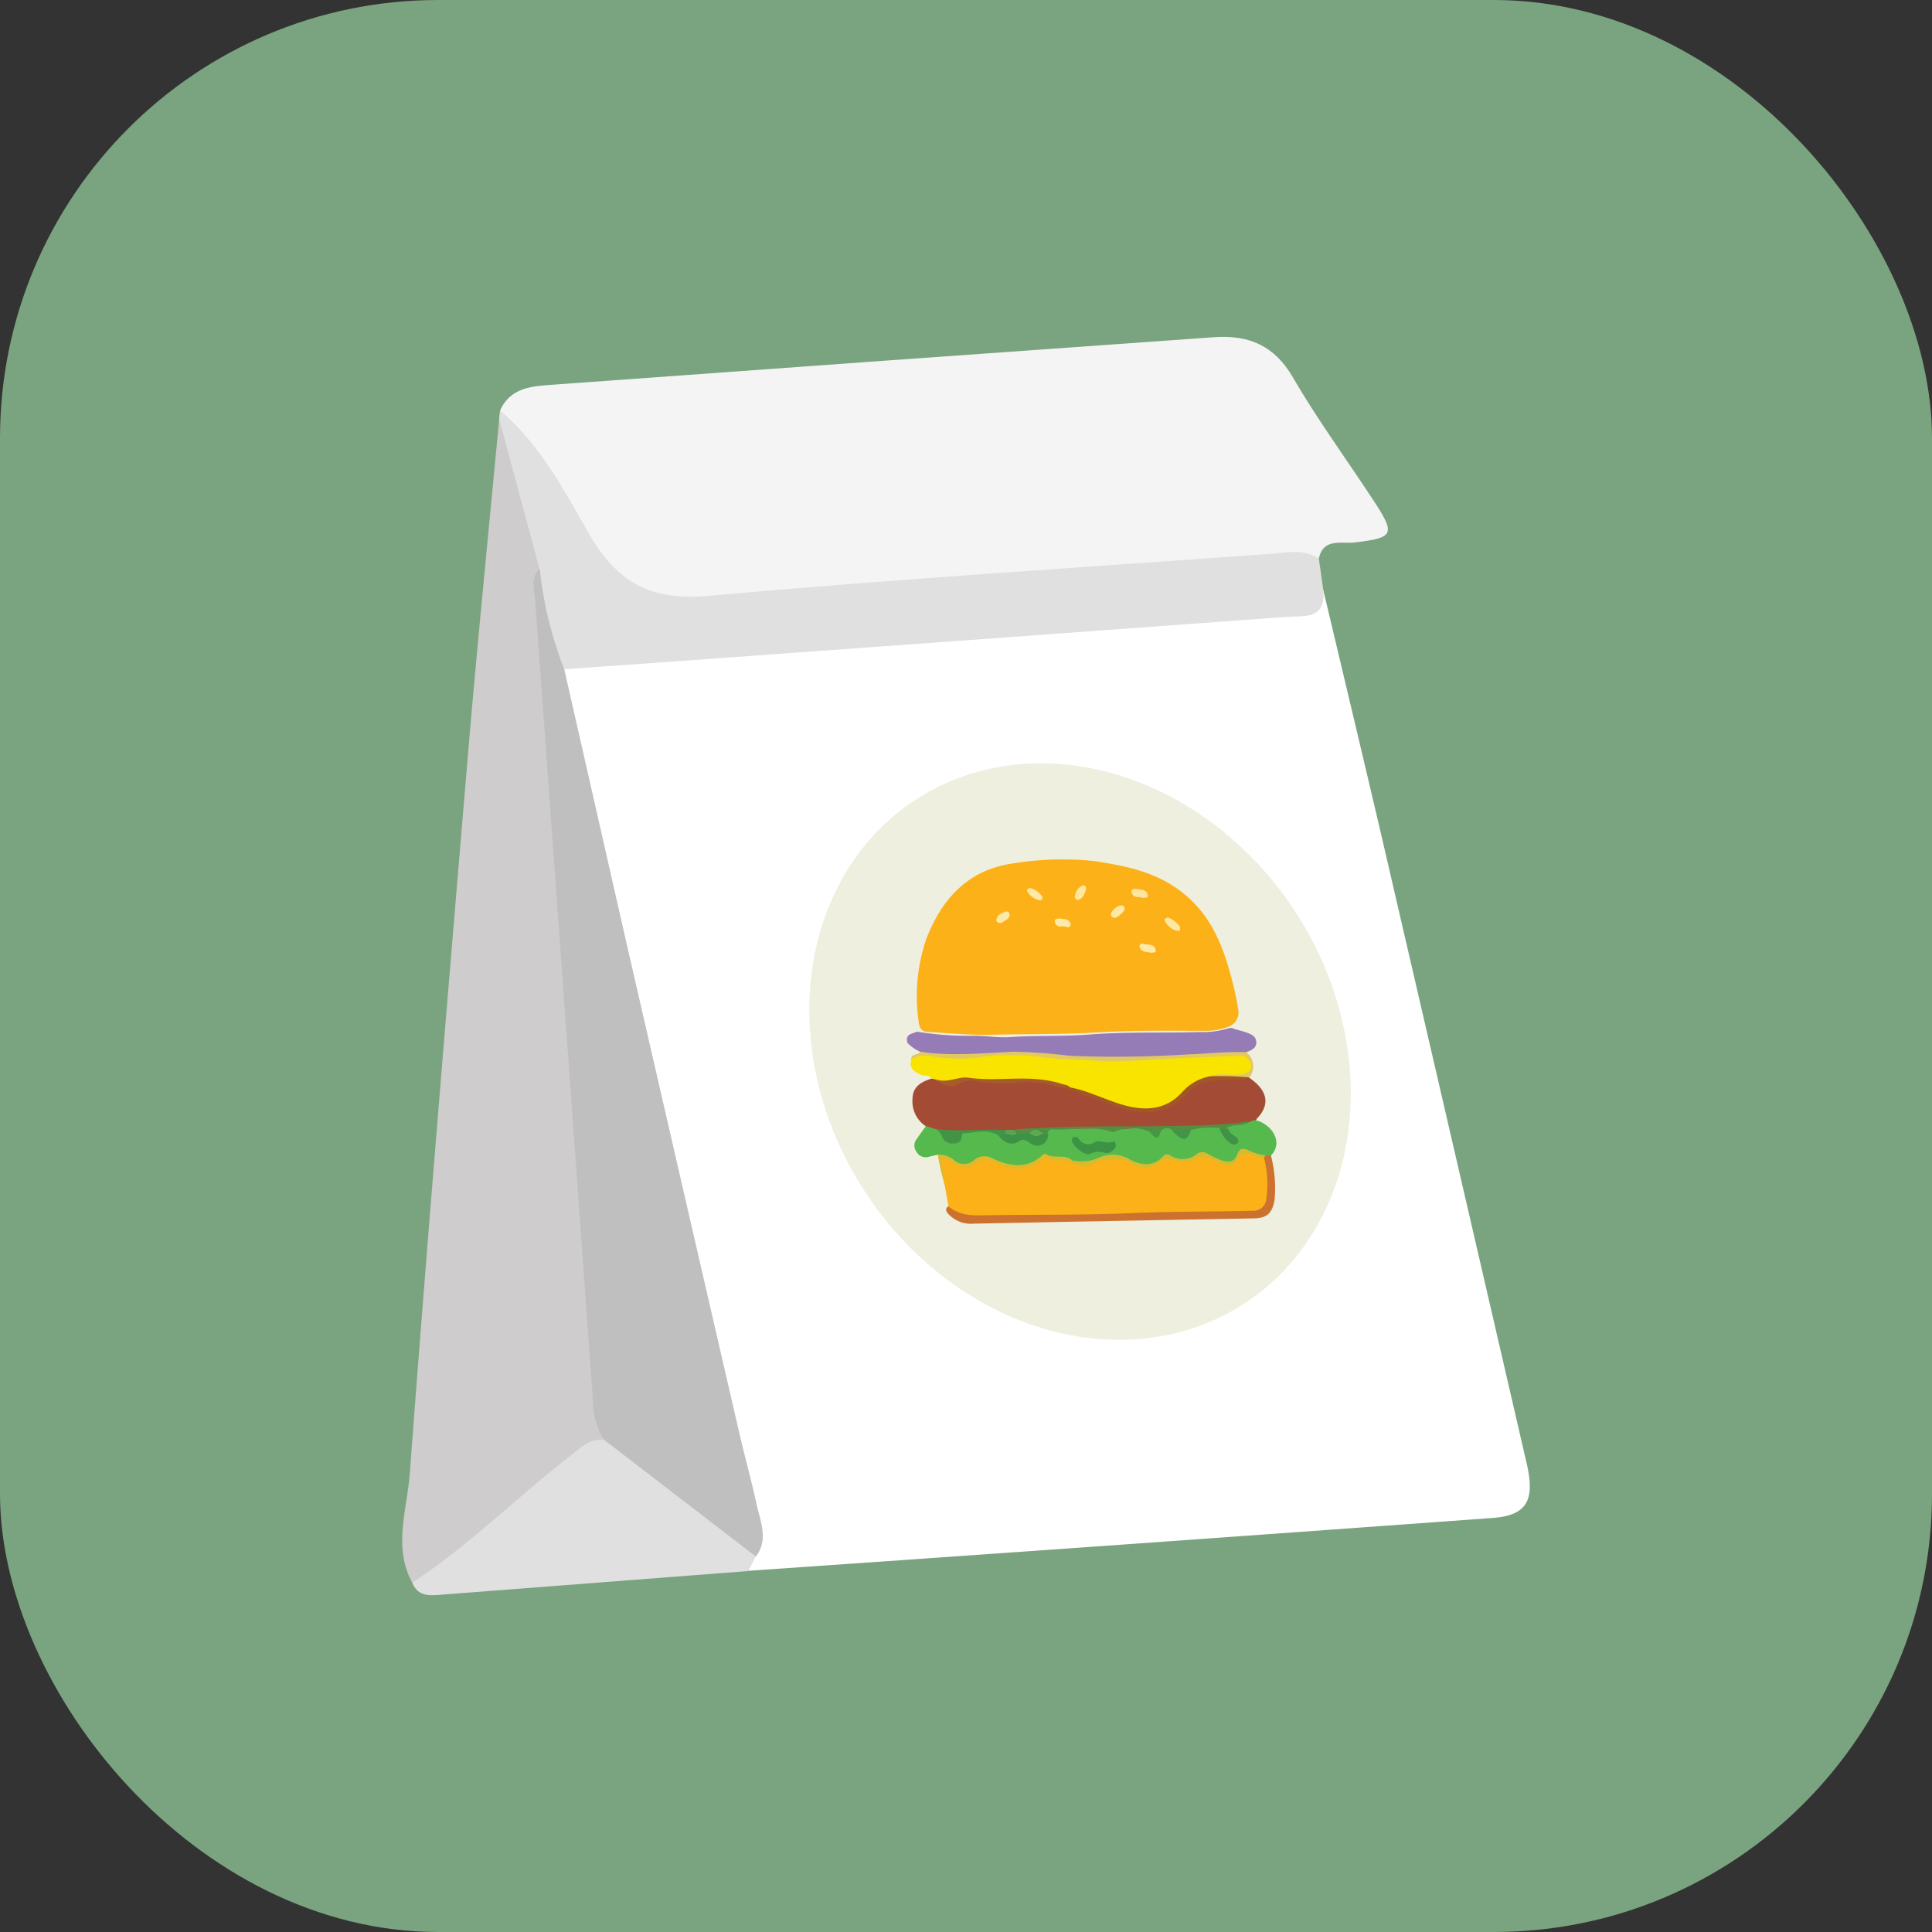 <svg id="Layer_1" data-name="Layer 1" xmlns="http://www.w3.org/2000/svg" viewBox="0 0 256 256"><rect x="0" y="0" width="256" height="256" fill="#333333" stroke="none"/><defs><style>.cls-1{fill:#7aa47f;}.cls-2{fill:#fff;}.cls-3{fill:#f4f4f5;}.cls-4{fill:#cecccc;}.cls-5{fill:#e0e0e0;}.cls-6{fill:#bfbfbf;}.cls-7{fill:#efefdf;}.cls-8{fill:#fcb118;}.cls-9{fill:#a34b34;}.cls-10{fill:#f9e400;}.cls-11{fill:#56b94e;}.cls-12{fill:#957cb6;}.cls-13{fill:#cd722e;}.cls-14{fill:#e0c863;}.cls-15{fill:#deb92b;}.cls-16{fill:#d5bb2f;}.cls-17{fill:#a25727;}.cls-18{fill:#528f43;}.cls-19{fill:#a65c28;}.cls-20{fill:#439346;}.cls-21{fill:#5aa451;}.cls-22{fill:#3c9346;}.cls-23{fill:#3e9246;}.cls-24{fill:#409346;}.cls-25{fill:#449346;}.cls-26{fill:#439846;}.cls-27{fill:#5ba950;}.cls-28{fill:#fee49d;}.cls-29{fill:#ffe7a3;}.cls-30{fill:#ffe9a6;}.cls-31{fill:#fee8a5;}.cls-32{fill:#feeaa9;}.cls-33{fill:#fee69f;}.cls-34{fill:#ffe9a7;}.cls-35{fill:#feeaa8;}</style></defs><title>Untitled-1</title><rect class="cls-1" width="256" height="256" rx="58.07"/><path class="cls-2" d="M175.34,78.17c2.49,10.5,5,21,7.46,31.5q9.76,42.11,19.49,84.23c1.13,4.87.07,6.91-4.55,7.24q-49.28,3.59-98.55,7a5.4,5.4,0,0,1,.1-3.44c-.5-7.2-2.75-14-4.35-21Q84.73,139.28,74.43,94.87c-.54-2.31-1.57-4.79.65-6.9,2.55-1.47,5.42-1.35,8.2-1.55q40.93-3,81.89-6C168.69,80.22,172.14,79.81,175.34,78.17Z" transform="translate(0 0)"/><path class="cls-3" d="M66.27,54.39c1.39-3.12,4.33-3.22,7.07-3.42q43.77-3.19,87.55-6.29c4.57-.33,8,1.11,10.43,5.34,3.25,5.58,7.09,10.83,10.64,16.24,3,4.57,2.78,5-2.48,5.62-1.73.22-4.09-.66-4.73,2.11-1.41.9-3,.8-4.57.91-25.31,1.8-50.62,3.51-75.9,5.61C86.37,81.16,80.75,79,77,71.77,73.83,65.75,69,60.72,66.27,54.39Z" transform="translate(0 0)"/><path class="cls-4" d="M54.62,209.71c-2.56-4.72-.69-9.64-.33-14.37,2.36-31.5,5-63,7.64-94.47,1.27-15.13,2.8-30.23,4.21-45.34,2.2.21,2,2.24,2.4,3.55,1.71,5.52,3.6,11,3.95,16.85-.45,7.2.83,14.29,1.35,21.43,2.21,30.52,4.32,61,6.72,91.54A3.51,3.51,0,0,1,79,192c-6.74,5.15-13.09,10.78-19.71,16.07C58,209.11,56.57,210.28,54.62,209.71Z" transform="translate(0 0)"/><path class="cls-5" d="M71.48,75.36,66.14,55.53c0-.38.08-.76.13-1.14,5.27,4.47,8.46,10.55,11.79,16.35,3.68,6.38,8.11,8.89,15.67,8.22,24.75-2.21,49.57-3.77,74.36-5.55,2.24-.16,4.54-.75,6.66.58.19,1.39.39,2.78.59,4.18.39,4-2.56,3.4-4.89,3.57q-40.78,3-81.59,5.94l-14.11,1C71,84.93,71.44,80.09,71.48,75.36Z" transform="translate(0 0)"/><path class="cls-5" d="M54.62,209.71c7.48-4.89,13.79-11.26,20.83-16.71,1.42-1.1,2.58-2.36,4.52-2.25.34-.06.76-.19,1,0,6.87,4.58,14.1,8.71,19.17,15.51l-1,1.91-40.61,3.13C57,211.42,55.38,211.62,54.62,209.71Z" transform="translate(0 0)"/><path class="cls-6" d="M100.16,206.25,80,190.75a10.49,10.49,0,0,1-1.45-5.5q-3.8-52.69-7.61-105.39c-.11-1.51-.76-3.15.57-4.5a52.2,52.2,0,0,0,3.27,13.37q4.11,18.09,8.22,36.18,7.43,32.35,14.9,64.7c.74,3.22,1.63,6.42,2.34,9.65C100.72,201.57,101.9,203.93,100.16,206.25Z" transform="translate(0 0)"/><ellipse class="cls-7" cx="143.11" cy="139.33" rx="34.02" ry="39.86" transform="translate(-52.97 101.32) rotate(-33.26)"/><path class="cls-8" d="M125.67,159.79l-.48-2.67a21.14,21.14,0,0,1-.54-3c-.17-.8.22-.88.82-.71a3.11,3.11,0,0,1,.76.36,2.42,2.42,0,0,0,3,0,2.3,2.3,0,0,1,2.58,0c2.23,1.07,4.26,1.09,6-.31.2-.16.46-.35.7-.26,1.13.44,2.27.09,3.39.57.23.09.46.21.69.3a2.59,2.59,0,0,0,2.1-.12,5.42,5.42,0,0,1,4.73-.22c1.63.76,3.14,1,4.42-.22a1.22,1.22,0,0,1,1.27-.17,4,4,0,0,0,3.46-.24,1.66,1.66,0,0,1,1.64.06c.47.22.93.49,1.41.66.84.31,1.62.36,2.09-.44a1.53,1.53,0,0,1,2.23-.56c.57.26,1.24,0,1.72.67a10.45,10.45,0,0,1,.44,5c-.23,1.65-.88,2.23-2.49,2.25-4.46.08-8.95-.08-13.38.18-7.66.46-15.43.22-23.13.42A3.64,3.64,0,0,1,125.67,159.79Z" transform="translate(0 0)"/><path class="cls-9" d="M122.63,149.2a3.92,3.92,0,0,1-1.72-3.52c0-1.75,1.22-2.35,2.55-2.77a.8.8,0,0,1,.57,0,3.17,3.17,0,0,0,3.34.24c1.2-.61,2.59-.09,3.9.07a9.21,9.21,0,0,0,2.57,0,18.17,18.17,0,0,1,7,.61c2.43.8,4.83,1.75,7.25,2.57,3.51,1.19,6.67,1,9-1.7,1.24-1.43,2.91-1.75,4.72-1.86a10.6,10.6,0,0,0,3.09-.21c.24-.13.45,0,.65.19,2.43,1.68,2.79,3.52,1,5.4a1.2,1.2,0,0,1-.47.5,2.23,2.23,0,0,1-.87.32c-6,.91-12.18.55-18.29.69-3.21.07-6.44.08-9.66.09a23.14,23.14,0,0,1-2.64.27c-.49,0-1,0-1.48,0-2.11,0-4.25,0-6.35.09a12.66,12.66,0,0,1-2.59-.27C123.68,149.76,123.06,149.83,122.63,149.2Z" transform="translate(0 0)"/><path class="cls-10" d="M123.85,143l-.39-.07c-.43-.56-1-.32-1.5-.54-.89-.41-1.55-.91-1.21-2a2.84,2.84,0,0,1,2.62-.76c.45,0,.91.11,1.36.17a42.14,42.14,0,0,0,9.14-.33,19.15,19.15,0,0,1,3.28.25,89.6,89.6,0,0,0,12.64.53c4.39-.25,8.79-.35,13.18-.59h.9c1.21,0,1.86.47,2,1.45a1.48,1.48,0,0,1-1.46,1.62c-1.25.13-2.56,0-3.81.13a7.19,7.19,0,0,0-4,2.34c-1.85,2-4.29,2.35-7,1.69s-5.23-1.94-7.89-2.65a16.09,16.09,0,0,0-8.16-.83,10.32,10.32,0,0,1-3.72-.32,3.35,3.35,0,0,0-2.2.08A3.5,3.5,0,0,1,123.85,143Z" transform="translate(0 0)"/><path class="cls-11" d="M165.49,148.7l.63-.27a2.6,2.6,0,0,1,1,.26c2,1,2.63,3.05,1.31,4.39a.7.7,0,0,1-.66.2,9.91,9.91,0,0,1-2.25-.61,1,1,0,0,0-1.45.52c-.41.93-1.24,1.14-2.27.75a7.41,7.41,0,0,1-1.3-.63,1.71,1.71,0,0,0-2.1,0,2.8,2.8,0,0,1-2.9.16,1.4,1.4,0,0,0-1.69.28c-1.12,1-2.6.89-4,.16a5.22,5.22,0,0,0-5,.14,3.06,3.06,0,0,1-2.63-.15c-1.17-.66-2.4-.12-3.58-.75-.21-.11-.44.21-.63.36a5,5,0,0,1-5.59.53c-1.34-.61-2.48-.83-3.55.14a1.63,1.63,0,0,1-1.93,0,17.18,17.18,0,0,0-2.59-1.19c-.42.1-.85.19-1.26.3a1.39,1.39,0,0,1-1.61-.67,1.37,1.37,0,0,1,0-1.66c.41-.6.84-1.18,1.26-1.76l1.3.43a1.57,1.57,0,0,1,1.15.74c.69,1,1.42,1,2,.17a1.33,1.33,0,0,1,1.28-.63c.94,0,1.87,0,2.8,0a1.83,1.83,0,0,1,1.22.33c.85.85,1.73,1.18,2.68.62a1.17,1.17,0,0,1,1.09,0c1.72.78,2,.66,2.62-1,.27-.38.71-.31,1.12-.29,2.47.08,4.89-.17,7.39.07a25,25,0,0,0,3.2-.19,4.52,4.52,0,0,1,1.57.22c.53.13,1.12,1.23,1.58.13a1.39,1.39,0,0,1,1.63-.24c.13.11,0,0,.1.06,1.52,1.24,1.52,1.24,2.44-.18a30.09,30.09,0,0,0,3.69-.26c.42.31.55.82.86,1.22s.63.87,1.23.81c-.13-.76-1.29-1-.9-1.91C163.57,148.94,164.62,149.09,165.49,148.7Z" transform="translate(0 0)"/><path class="cls-12" d="M163.56,136.34c.56.17,1.13.3,1.68.5s1.1.42,1.21,1.1-.31,1.05-.83,1.29l-.5.21c-.23.3-.58.26-.91.27-2,.1-3.94.19-5.91.23-4.22.09-8.37.63-12.63.41a95.14,95.14,0,0,1-10.48-.8c-1.31-.21-2.48.33-3.77.26a15.1,15.1,0,0,0-2.77.15,17.54,17.54,0,0,1-6.71-.6,5.08,5.08,0,0,1-1.71-1.19h0c-.3-1.21.66-1.16,1.27-1.47a41.29,41.29,0,0,0,7.57.54c1.58,0,3.19.29,4.74.18,3.49-.23,7.06-.07,10.53-.34,4.83-.38,9.74-.18,14.6-.33a12.2,12.2,0,0,0,3.73-.45A1,1,0,0,1,163.56,136.34Z" transform="translate(0 0)"/><path class="cls-13" d="M167.68,153.09h.72a17.16,17.16,0,0,1,.49,5.89c-.3,1.77-1,2.43-2.73,2.46l-23.4.43-13.72.27A4.09,4.09,0,0,1,125.8,161c-.38-.38-.69-.79-.13-1.16,1.57,1.3,3.23,1.22,4.93,1.19,6.36-.11,12.77,0,19.11-.28,5.4-.24,10.85-.18,16.26-.32a1.69,1.69,0,0,0,1.82-1.54,13.54,13.54,0,0,0-.31-5.5C167.48,153.19,167.62,153.18,167.68,153.09Z" transform="translate(0 0)"/><path class="cls-14" d="M121.94,139.36c4.2.62,8.25.18,12.36,0a70.42,70.42,0,0,1,7.47.54,151.13,151.13,0,0,0,15.51-.18c2.62-.09,5.19-.4,7.84-.3a2.39,2.39,0,0,1,.43,3.36l-.44-.07a10.68,10.68,0,0,1-4.73-.12c1.15-.41,2.44-.11,3.65-.2a2.39,2.39,0,0,0,1.27-.3,1,1,0,0,0,.37-1.3,1.2,1.2,0,0,0-1.18-.87c-4.45.08-8.87.34-13.3.57a38.48,38.48,0,0,1-6.87,0c-1.44-.18-2.85-.07-4.29-.21-1.66-.15-3.34-.4-5-.44a33.12,33.12,0,0,0-5.91.33,21.61,21.61,0,0,1-5.5-.18,4.18,4.18,0,0,0-2.89.39C120.74,139.5,121.69,139.88,121.94,139.36Z" transform="translate(0 0)"/><path class="cls-15" d="M124.27,153a3.12,3.12,0,0,1,2.17.74,2,2,0,0,0,2.61,0,2.12,2.12,0,0,1,2.51-.23c2.46,1.18,4.7,1.29,6.58-.46.1-.09.31-.22.38-.17,1.16.79,2.46-.08,3.59.9a.21.21,0,0,1,0,.29c-1.15-.49-2.32,0-3.48-.61-.15-.08-.45.18-.65.33-1.73,1.37-3.72,1.43-5.91.4-1.13-.54-2.13-.67-3,.14a2.07,2.07,0,0,1-2.44,0c-.35-.18-.69-.42-1-.58-.58-.27-1-.26-.8.59s.28,1.86.41,2.79A26.12,26.12,0,0,1,124.27,153Z" transform="translate(0 0)"/><path class="cls-16" d="M142.13,154.05l0-.29a5.65,5.65,0,0,0,3.3-.28,4.43,4.43,0,0,1,4,0c1.72,1,3.43,1.17,4.74-.32.31-.35.67-.18,1,0a3,3,0,0,0,3.46-.28,1.2,1.2,0,0,1,1.39,0,15.21,15.21,0,0,0,1.73.83c1,.33,1.85.32,2.21-.78.24-.74.72-.85,1.41-.54a7.25,7.25,0,0,0,2.34.71,2.43,2.43,0,0,1-.2.25c-.37,0-.8.08-1.12-.1a1.65,1.65,0,0,0-2.6.67c-.46.79-1.46.57-2.26.14-1.26-.68-2.34-1.1-3.6-.29-.84.54-2.14-.15-3.19-.19s-1.63,1.19-2.82,1.11a3.57,3.57,0,0,1-1.79-.39c-1.49-1.07-2.86-.47-4.29-.53-.43,0-.62.32-.93.5a4.92,4.92,0,0,1-2.26,0A.53.53,0,0,1,142.13,154.05Z" transform="translate(0 0)"/><path class="cls-15" d="M142.62,154.28l2.26,0A2.43,2.43,0,0,1,142.62,154.28Z" transform="translate(0 0)"/><path class="cls-17" d="M160.38,142.61a39.43,39.43,0,0,1,4.73.12c-.11.61-.64.37-1,.38a20.7,20.7,0,0,0-4.32.3,3.69,3.69,0,0,0-2.05,1.08c-2.26,2.72-5.2,3.55-8.85,2.44-2.67-.82-5.32-1.83-8-2.85a.77.77,0,0,1,.88,0c2.54.47,4.95,1.79,7.47,2.44,2.95.75,5.46.35,7.41-1.81A6.48,6.48,0,0,1,160.38,142.61Z" transform="translate(0 0)"/><path class="cls-18" d="M161.59,149.48a9.71,9.71,0,0,0-3.81.27,2.23,2.23,0,0,1-2.5,0,1,1,0,0,0-1.53.25c-.39.4-.87.3-1.37,0a5.54,5.54,0,0,0-4.64-.05.77.77,0,0,1-.54,0c-2.68-.9-5.18-.12-7.79-.32a.53.53,0,0,0-.54.45.62.62,0,0,1-.74.17c-.75-.64-1.32-.27-1.9.08a2,2,0,0,1-1.61-.12.39.39,0,0,1-.08-.55c7.37-.6,14.88-.3,22.31-.5a74.91,74.91,0,0,0,8.64-.55c-.74.76-2,.25-2.78.77C162.41,150,162,150.06,161.59,149.48Z" transform="translate(0 0)"/><path class="cls-19" d="M141.8,144.07h-.88c-1.95-.29-3.95-.91-5.86-.64a17.38,17.38,0,0,1-5.92-.21,3,3,0,0,0-2,.37c-1.13.65-2.2.3-3.26-.62,1.63.66,3-.37,4.44-.17,4.11.59,8.06-.5,12.2.77C140.93,143.72,141.41,143.7,141.8,144.07Z" transform="translate(0 0)"/><path class="cls-20" d="M132.37,150.49c-1.61-1-3.11-.34-4.64-.35-.23,0-.27.31-.31.55-.11.71-.6.84-1.22.83a1.44,1.44,0,0,1-1.41-1,1.81,1.81,0,0,0-.86-.94c3.12.41,6.13,0,9.23.16a.4.4,0,0,1,.12.48A1,1,0,0,1,132.37,150.49Z" transform="translate(0 0)"/><path class="cls-21" d="M133.25,150.22l-.09-.43a2.79,2.79,0,0,1,1.38,0c0,.16,0,.31,0,.46C134.24,150.94,133.76,150.74,133.25,150.22Z" transform="translate(0 0)"/><path class="cls-22" d="M146.56,152.81a2.66,2.66,0,0,0-2.21.12c-.6.19-2-.94-2.28-1.61-.1-.29-.06-.48.14-.61a.54.54,0,0,1,.73.18,1.44,1.44,0,0,0,2.14.42c.64-.33,1.63.35,2.43-.06.23-.12.44.42.3.74A1.51,1.51,0,0,1,146.56,152.81Z" transform="translate(0 0)"/><path class="cls-23" d="M133.25,150.22c.45.09.94.39,1.33,0h1.82c.52-.06,1,0,1.58,0h.89a1.45,1.45,0,0,1-2.46,1.18c-.47-.34-.84-.52-1.33-.2-.94.61-1.88.37-2.71-.66C132.55,150.12,132.94,150.27,133.25,150.22Z" transform="translate(0 0)"/><path class="cls-24" d="M161.59,149.48a.91.91,0,0,0,1.12,0,1.69,1.69,0,0,0,.82,1c.35.25.73.54.46.94s-.73.25-1.11-.06A3.82,3.82,0,0,1,161.59,149.48Z" transform="translate(0 0)"/><path class="cls-25" d="M155.28,149.78l2.5,0C157.32,151.28,156.69,151.29,155.28,149.78Z" transform="translate(0 0)"/><path class="cls-26" d="M152.38,150.06l1.37,0C153.46,151.11,153,150.77,152.38,150.06Z" transform="translate(0 0)"/><path class="cls-8" d="M146.59,114.36c4.56.74,9,2.1,12.4,6.16,2.3,2.75,3.42,6.11,4.3,9.5a34.52,34.52,0,0,1,.75,3.61,2,2,0,0,1-1.22,2.4,8.38,8.38,0,0,1-3,.56c-4.76,0-9.57-.09-14.29.2s-9.42.2-14.13.32c-2.8.07-5.63-.21-8.46-.38-.86,0-1.13-.63-1.2-1.27a23.46,23.46,0,0,1,1-11.05c2-5.19,5.35-8.9,10.86-9.9a41.27,41.27,0,0,1,11.82-.37" transform="translate(0 0)"/><path class="cls-27" d="M138,150.18c-.44.63-1,.37-1.58,0C136.88,149.51,137.63,149.51,138,150.18Z" transform="translate(0 0)"/><path class="cls-28" d="M151.45,119c-.48-.28-1.25.14-1.51-.74-.13-.43.34-.54.69-.47.53.12,1.22,0,1.46.77C152.23,119,151.79,118.92,151.45,119Z" transform="translate(0 0)"/><path class="cls-29" d="M154.74,121.59c.42,0,1.64,1,1.64,1.35s-.12.5-.39.4a2.4,2.4,0,0,1-1.65-1.34C154.25,121.75,154.5,121.61,154.74,121.59Z" transform="translate(0 0)"/><path class="cls-30" d="M152.47,126.24c-.51-.13-1.19,0-1.46-.72-.15-.39.27-.56.57-.45.54.19,1.32-.1,1.56.79C153.26,126.27,152.79,126.21,152.47,126.24Z" transform="translate(0 0)"/><path class="cls-31" d="M147.73,121.61a.49.49,0,0,1-.53-.4c-.1-.39.86-1.26,1.36-1.24a.44.44,0,0,1,.47.44C149.06,120.72,148.09,121.61,147.73,121.61Z" transform="translate(0 0)"/><path class="cls-32" d="M140.55,121.71c.4.14,1-.06,1.29.64a.38.38,0,0,1-.52.48c-.52-.25-1.3.27-1.55-.66C139.65,121.74,140.12,121.71,140.55,121.71Z" transform="translate(0 0)"/><path class="cls-33" d="M143.92,117.82c-.19.57-.39,1.21-1,1.41a.4.4,0,0,1-.48-.51,1.7,1.7,0,0,1,1.07-1.41C143.73,117.23,143.9,117.48,143.92,117.82Z" transform="translate(0 0)"/><path class="cls-34" d="M136.52,117.67a2.89,2.89,0,0,1,1.57,1.11.34.34,0,0,1-.38.5,2.48,2.48,0,0,1-1.6-1.16C136,117.86,136.22,117.72,136.52,117.67Z" transform="translate(0 0)"/><path class="cls-35" d="M132.76,122.29c-.43,0-.77,0-.73-.41.09-.64.63-.87,1.13-1.06.26-.1.62,0,.62.33C133.79,121.93,133,121.92,132.76,122.29Z" transform="translate(0 0)"/></svg>